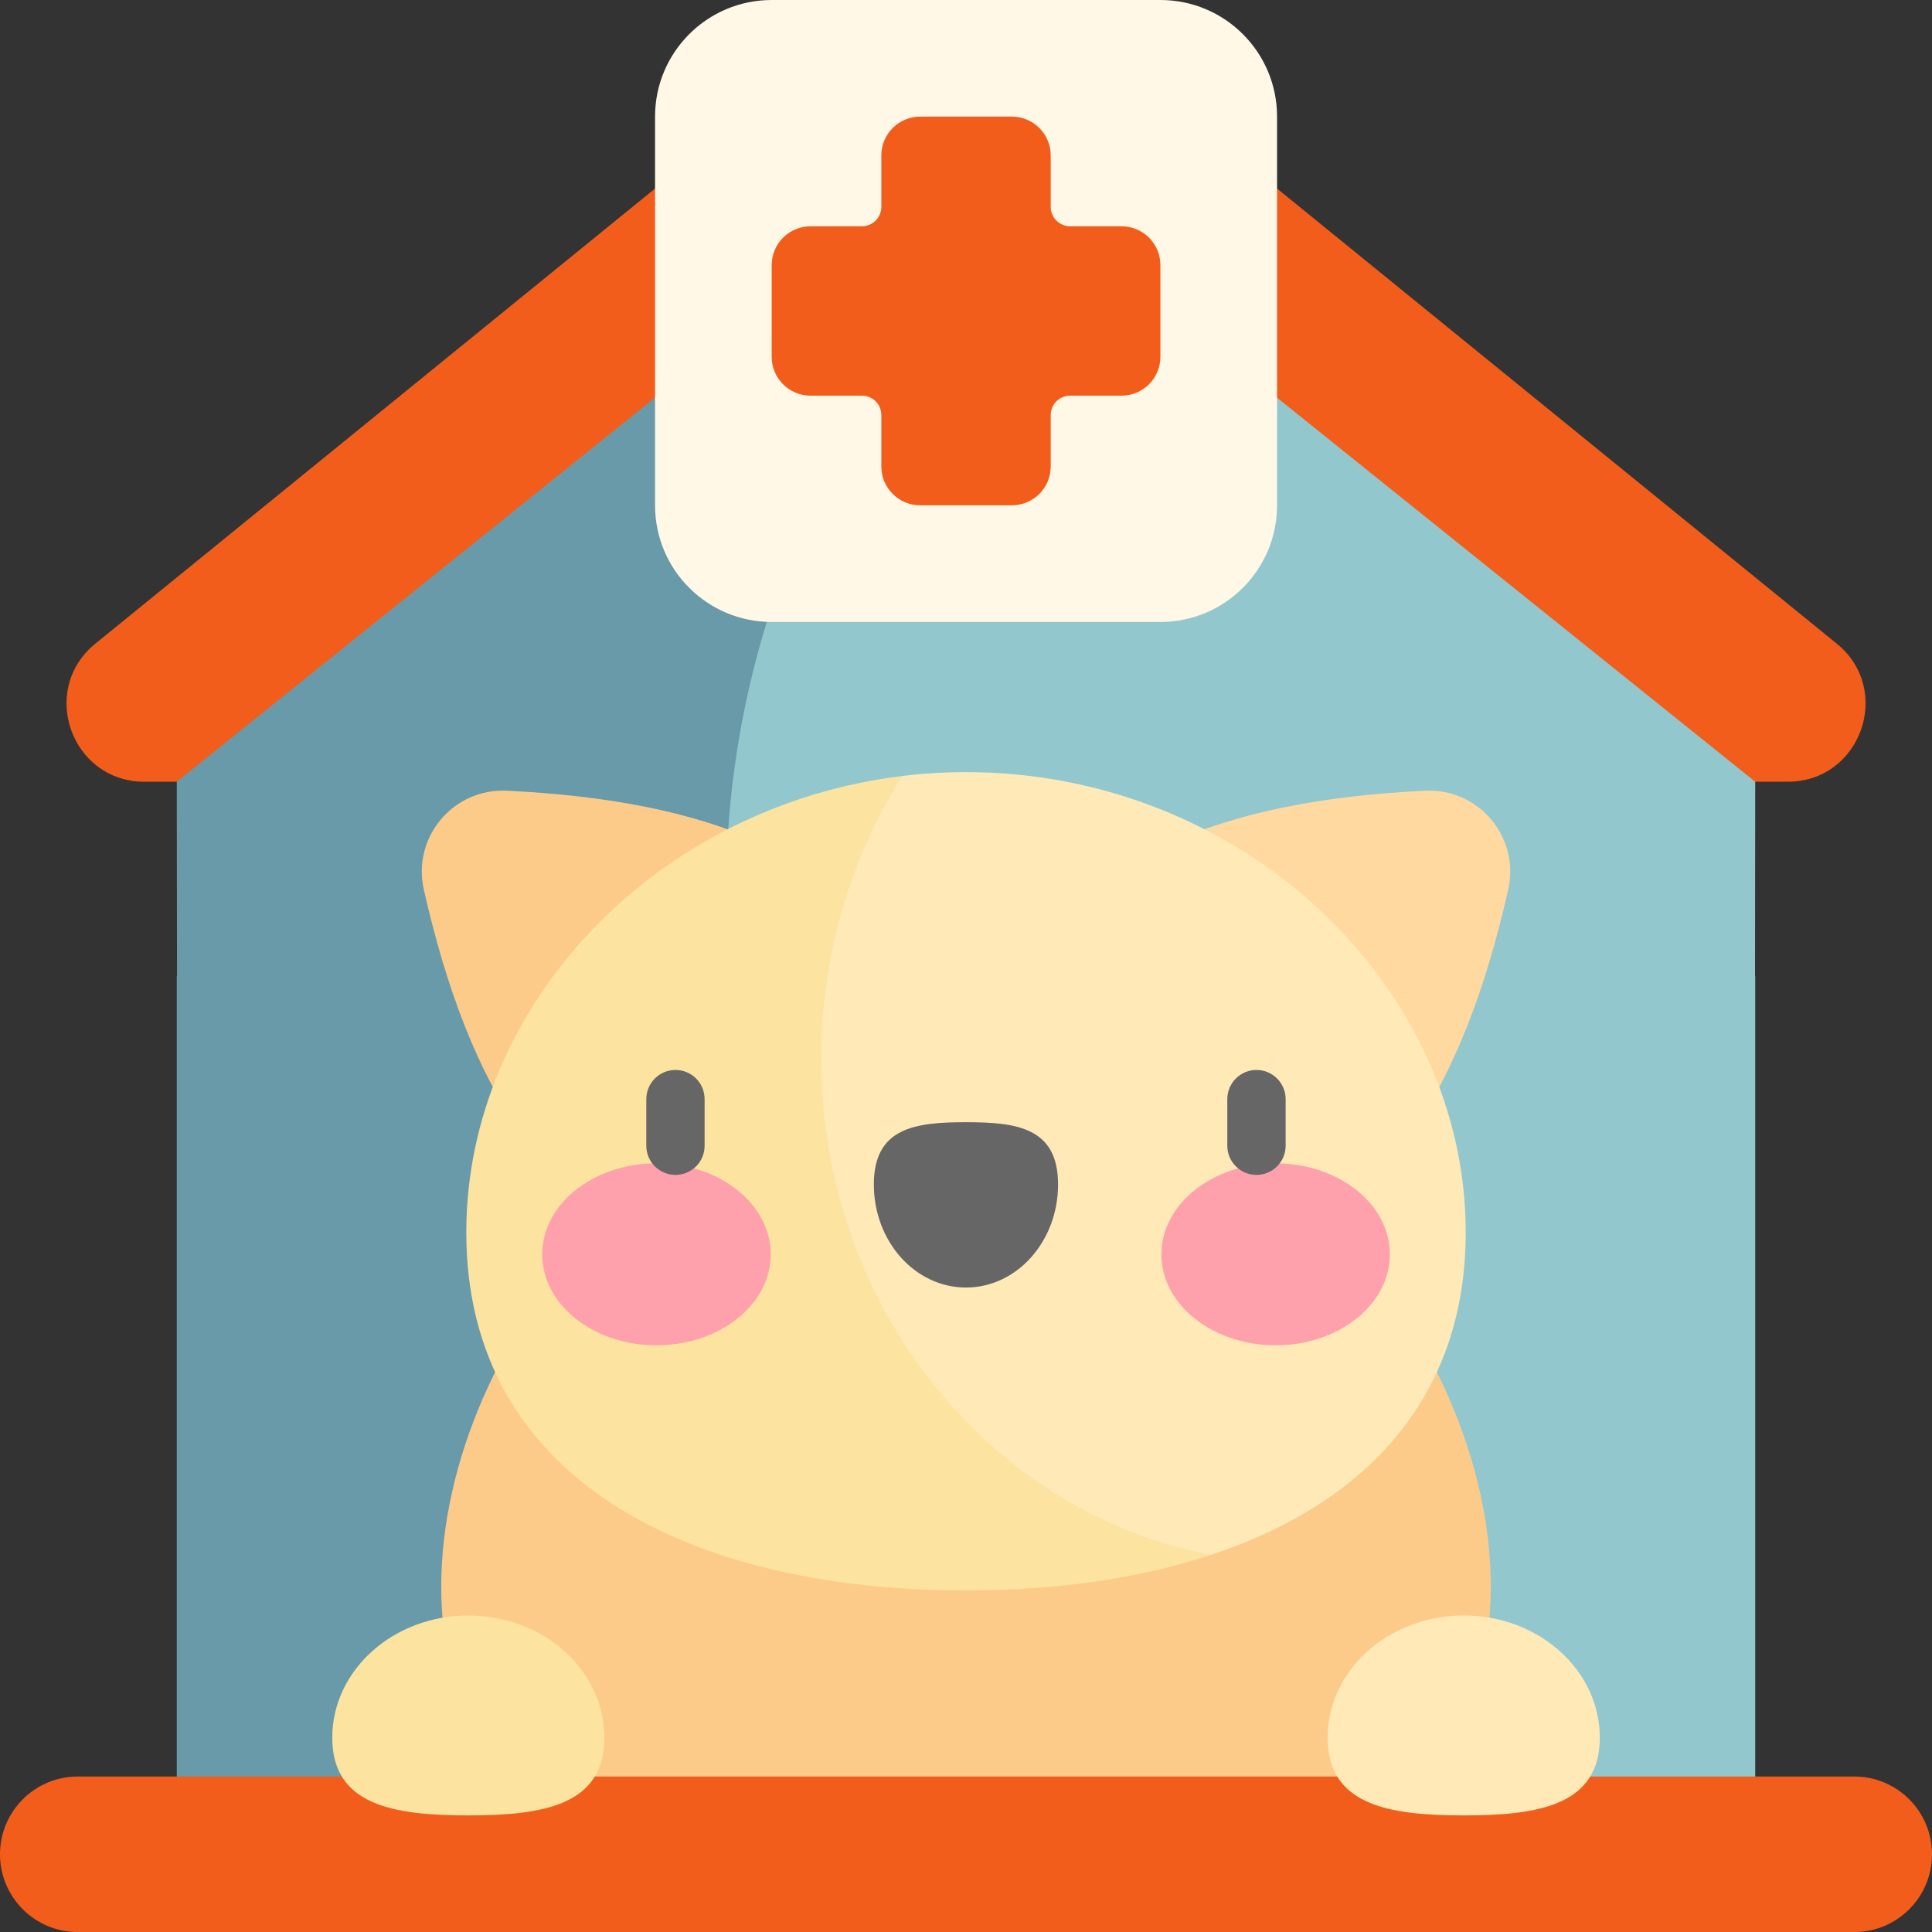 <svg width="40" height="40" viewBox="0 0 40 40" fill="none" xmlns="http://www.w3.org/2000/svg">
<rect x="0" y="0" width="40" height="40" fill="#333333" stroke="none"/>
<g clip-path="url(#clip0_744_17322)">
<g clip-path="url(#clip1_744_17322)">
<path d="M1.974 13.326L15.939 1.971C18.305 0.046 21.697 0.046 24.063 1.971L38.028 13.326C39.203 14.282 38.527 16.185 37.012 16.185H2.99C1.475 16.185 0.799 14.282 1.974 13.326Z" fill="#F25D1B"/>
<path d="M36.336 20.209H36.34V38.106H32.395C22.536 36.505 12.617 28.332 12.617 18.491C12.617 12.878 17.474 7.806 21.403 4.189L36.34 16.185L36.336 20.209Z" fill="#92C7CE"/>
<path d="M32.395 38.105H3.66V20.208H3.665L3.66 16.184L20 3.062L21.403 4.188C17.475 7.805 15.032 12.877 15.032 18.49C15.032 28.331 22.536 36.504 32.395 38.105Z" fill="#689AAA"/>
<path d="M24.025 12.877H15.977C14.643 12.877 13.562 11.796 13.562 10.463V2.414C13.562 1.081 14.643 0 15.977 0H24.025C25.359 0 26.44 1.081 26.44 2.414V10.463C26.44 11.796 25.359 12.877 24.025 12.877Z" fill="#FFF8E6"/>
<path d="M23.22 4.685H22.157C22.104 4.685 22.051 4.674 22.003 4.654C21.954 4.634 21.909 4.604 21.872 4.567C21.835 4.53 21.805 4.485 21.785 4.436C21.765 4.388 21.754 4.335 21.754 4.282V3.219C21.754 2.774 21.394 2.414 20.949 2.414H19.052C18.608 2.414 18.247 2.774 18.247 3.219V4.282C18.247 4.335 18.237 4.388 18.217 4.436C18.197 4.485 18.167 4.53 18.13 4.567C18.092 4.604 18.048 4.634 17.999 4.654C17.95 4.674 17.898 4.685 17.845 4.685H16.781C16.337 4.685 15.977 5.045 15.977 5.49V7.387C15.977 7.831 16.337 8.192 16.781 8.192H17.845C17.898 8.192 17.95 8.202 17.999 8.222C18.048 8.242 18.092 8.272 18.13 8.309C18.167 8.347 18.197 8.391 18.217 8.44C18.237 8.489 18.247 8.541 18.247 8.594V9.658C18.247 10.102 18.608 10.462 19.052 10.462H20.949C21.394 10.462 21.754 10.102 21.754 9.658V8.594C21.754 8.541 21.765 8.489 21.785 8.44C21.805 8.391 21.835 8.347 21.872 8.309C21.909 8.272 21.954 8.242 22.003 8.222C22.051 8.202 22.104 8.192 22.157 8.192H23.22C23.665 8.192 24.025 7.831 24.025 7.387V5.49C24.025 5.045 23.665 4.685 23.22 4.685Z" fill="#F25D1B"/>
<path d="M30.865 32.855C30.865 37.989 26.001 39.575 20 39.575C13.999 39.575 9.135 37.989 9.135 32.855C9.135 27.721 13.999 21.869 20 21.869C26.001 21.869 30.865 27.721 30.865 32.855Z" fill="#FDCB89"/>
<path d="M1.61 40.001H38.39C39.279 40.001 40 39.28 40 38.391C40 37.502 39.279 36.781 38.39 36.781H1.61C0.721 36.781 0 37.502 0 38.391C0 39.28 0.721 40.001 1.61 40.001Z" fill="#F25D1B"/>
<path d="M30.305 33.447C28.75 33.447 27.488 34.58 27.488 35.977C27.488 37.374 28.75 37.586 30.305 37.586C31.861 37.586 33.122 37.374 33.122 35.977C33.122 34.58 31.861 33.447 30.305 33.447Z" fill="#FFEAB7"/>
<path d="M10.806 23.488C9.9 22.209 9.241 20.485 8.774 18.413C8.531 17.335 9.384 16.319 10.488 16.371C12.609 16.471 14.422 16.82 15.838 17.491C15.871 19.222 12.517 23.22 10.806 23.488Z" fill="#FDCB89"/>
<path d="M29.195 23.488C30.101 22.209 30.76 20.485 31.227 18.413C31.469 17.335 30.617 16.319 29.513 16.371C27.392 16.471 25.579 16.82 24.163 17.491C24.129 19.222 27.484 23.22 29.195 23.488Z" fill="#FFD9A0"/>
<path d="M30.346 25.515C30.346 28.979 28.222 31.149 25.079 32.19C18.899 32.19 14.502 27.681 14.502 22.544C14.502 20.377 16.448 17.562 18.686 16.065C19.116 16.013 19.555 15.986 20 15.986C25.714 15.986 30.346 20.398 30.346 25.515Z" fill="#FFEAB7"/>
<path d="M25.078 32.191C23.578 32.688 21.845 32.928 19.999 32.928C14.286 32.928 9.654 30.633 9.654 25.516C9.654 20.798 13.592 16.68 18.685 16.066C17.623 17.735 17.004 19.747 17.004 21.913C17.004 27.051 20.489 31.321 25.078 32.191Z" fill="#FCE3A0"/>
<path d="M13.591 27.853C14.898 27.853 15.957 27.01 15.957 25.97C15.957 24.929 14.898 24.086 13.591 24.086C12.285 24.086 11.226 24.929 11.226 25.97C11.226 27.01 12.285 27.853 13.591 27.853Z" fill="#FFA1AC"/>
<path d="M26.41 27.853C27.717 27.853 28.776 27.01 28.776 25.97C28.776 24.929 27.717 24.086 26.41 24.086C25.104 24.086 24.045 24.929 24.045 25.97C24.045 27.01 25.104 27.853 26.41 27.853Z" fill="#FFA1AC"/>
<path d="M21.906 24.523C21.906 23.345 21.053 23.234 19.999 23.234C18.946 23.234 18.092 23.345 18.092 24.523C18.092 25.702 18.946 26.657 19.999 26.657C21.053 26.657 21.906 25.702 21.906 24.523ZM13.985 24.325C13.905 24.325 13.827 24.31 13.754 24.279C13.681 24.249 13.614 24.205 13.558 24.148C13.502 24.093 13.457 24.026 13.427 23.953C13.397 23.88 13.381 23.801 13.381 23.722V22.756C13.381 22.596 13.445 22.442 13.558 22.329C13.671 22.216 13.825 22.152 13.985 22.152C14.145 22.152 14.298 22.216 14.412 22.329C14.525 22.442 14.588 22.596 14.588 22.756V23.722C14.588 23.801 14.573 23.88 14.542 23.953C14.512 24.026 14.468 24.093 14.412 24.148C14.355 24.205 14.289 24.249 14.216 24.279C14.143 24.31 14.064 24.325 13.985 24.325ZM26.014 24.325C25.935 24.325 25.856 24.31 25.783 24.279C25.71 24.249 25.643 24.205 25.587 24.148C25.531 24.093 25.487 24.026 25.456 23.953C25.426 23.88 25.41 23.801 25.41 23.722V22.756C25.41 22.677 25.426 22.598 25.456 22.525C25.487 22.452 25.531 22.385 25.587 22.329C25.643 22.273 25.71 22.229 25.783 22.198C25.856 22.168 25.935 22.152 26.014 22.152C26.093 22.152 26.172 22.168 26.245 22.198C26.318 22.229 26.385 22.273 26.441 22.329C26.497 22.385 26.541 22.452 26.572 22.525C26.602 22.598 26.618 22.677 26.618 22.756V23.722C26.618 23.801 26.602 23.88 26.572 23.953C26.541 24.026 26.497 24.093 26.441 24.148C26.385 24.205 26.318 24.249 26.245 24.279C26.172 24.31 26.093 24.325 26.014 24.325Z" fill="#666667"/>
<path d="M9.696 33.447C8.14 33.447 6.879 34.58 6.879 35.977C6.879 37.374 8.14 37.586 9.696 37.586C11.252 37.586 12.513 37.374 12.513 35.977C12.513 34.58 11.252 33.447 9.696 33.447Z" fill="#FCE3A0"/>
</g>
</g>
<defs>
<clipPath id="clip0_744_17322">
<rect width="40" height="40" fill="white"/>
</clipPath>
<clipPath id="clip1_744_17322">
<rect width="40" height="40" fill="white"/>
</clipPath>
</defs>
</svg>
